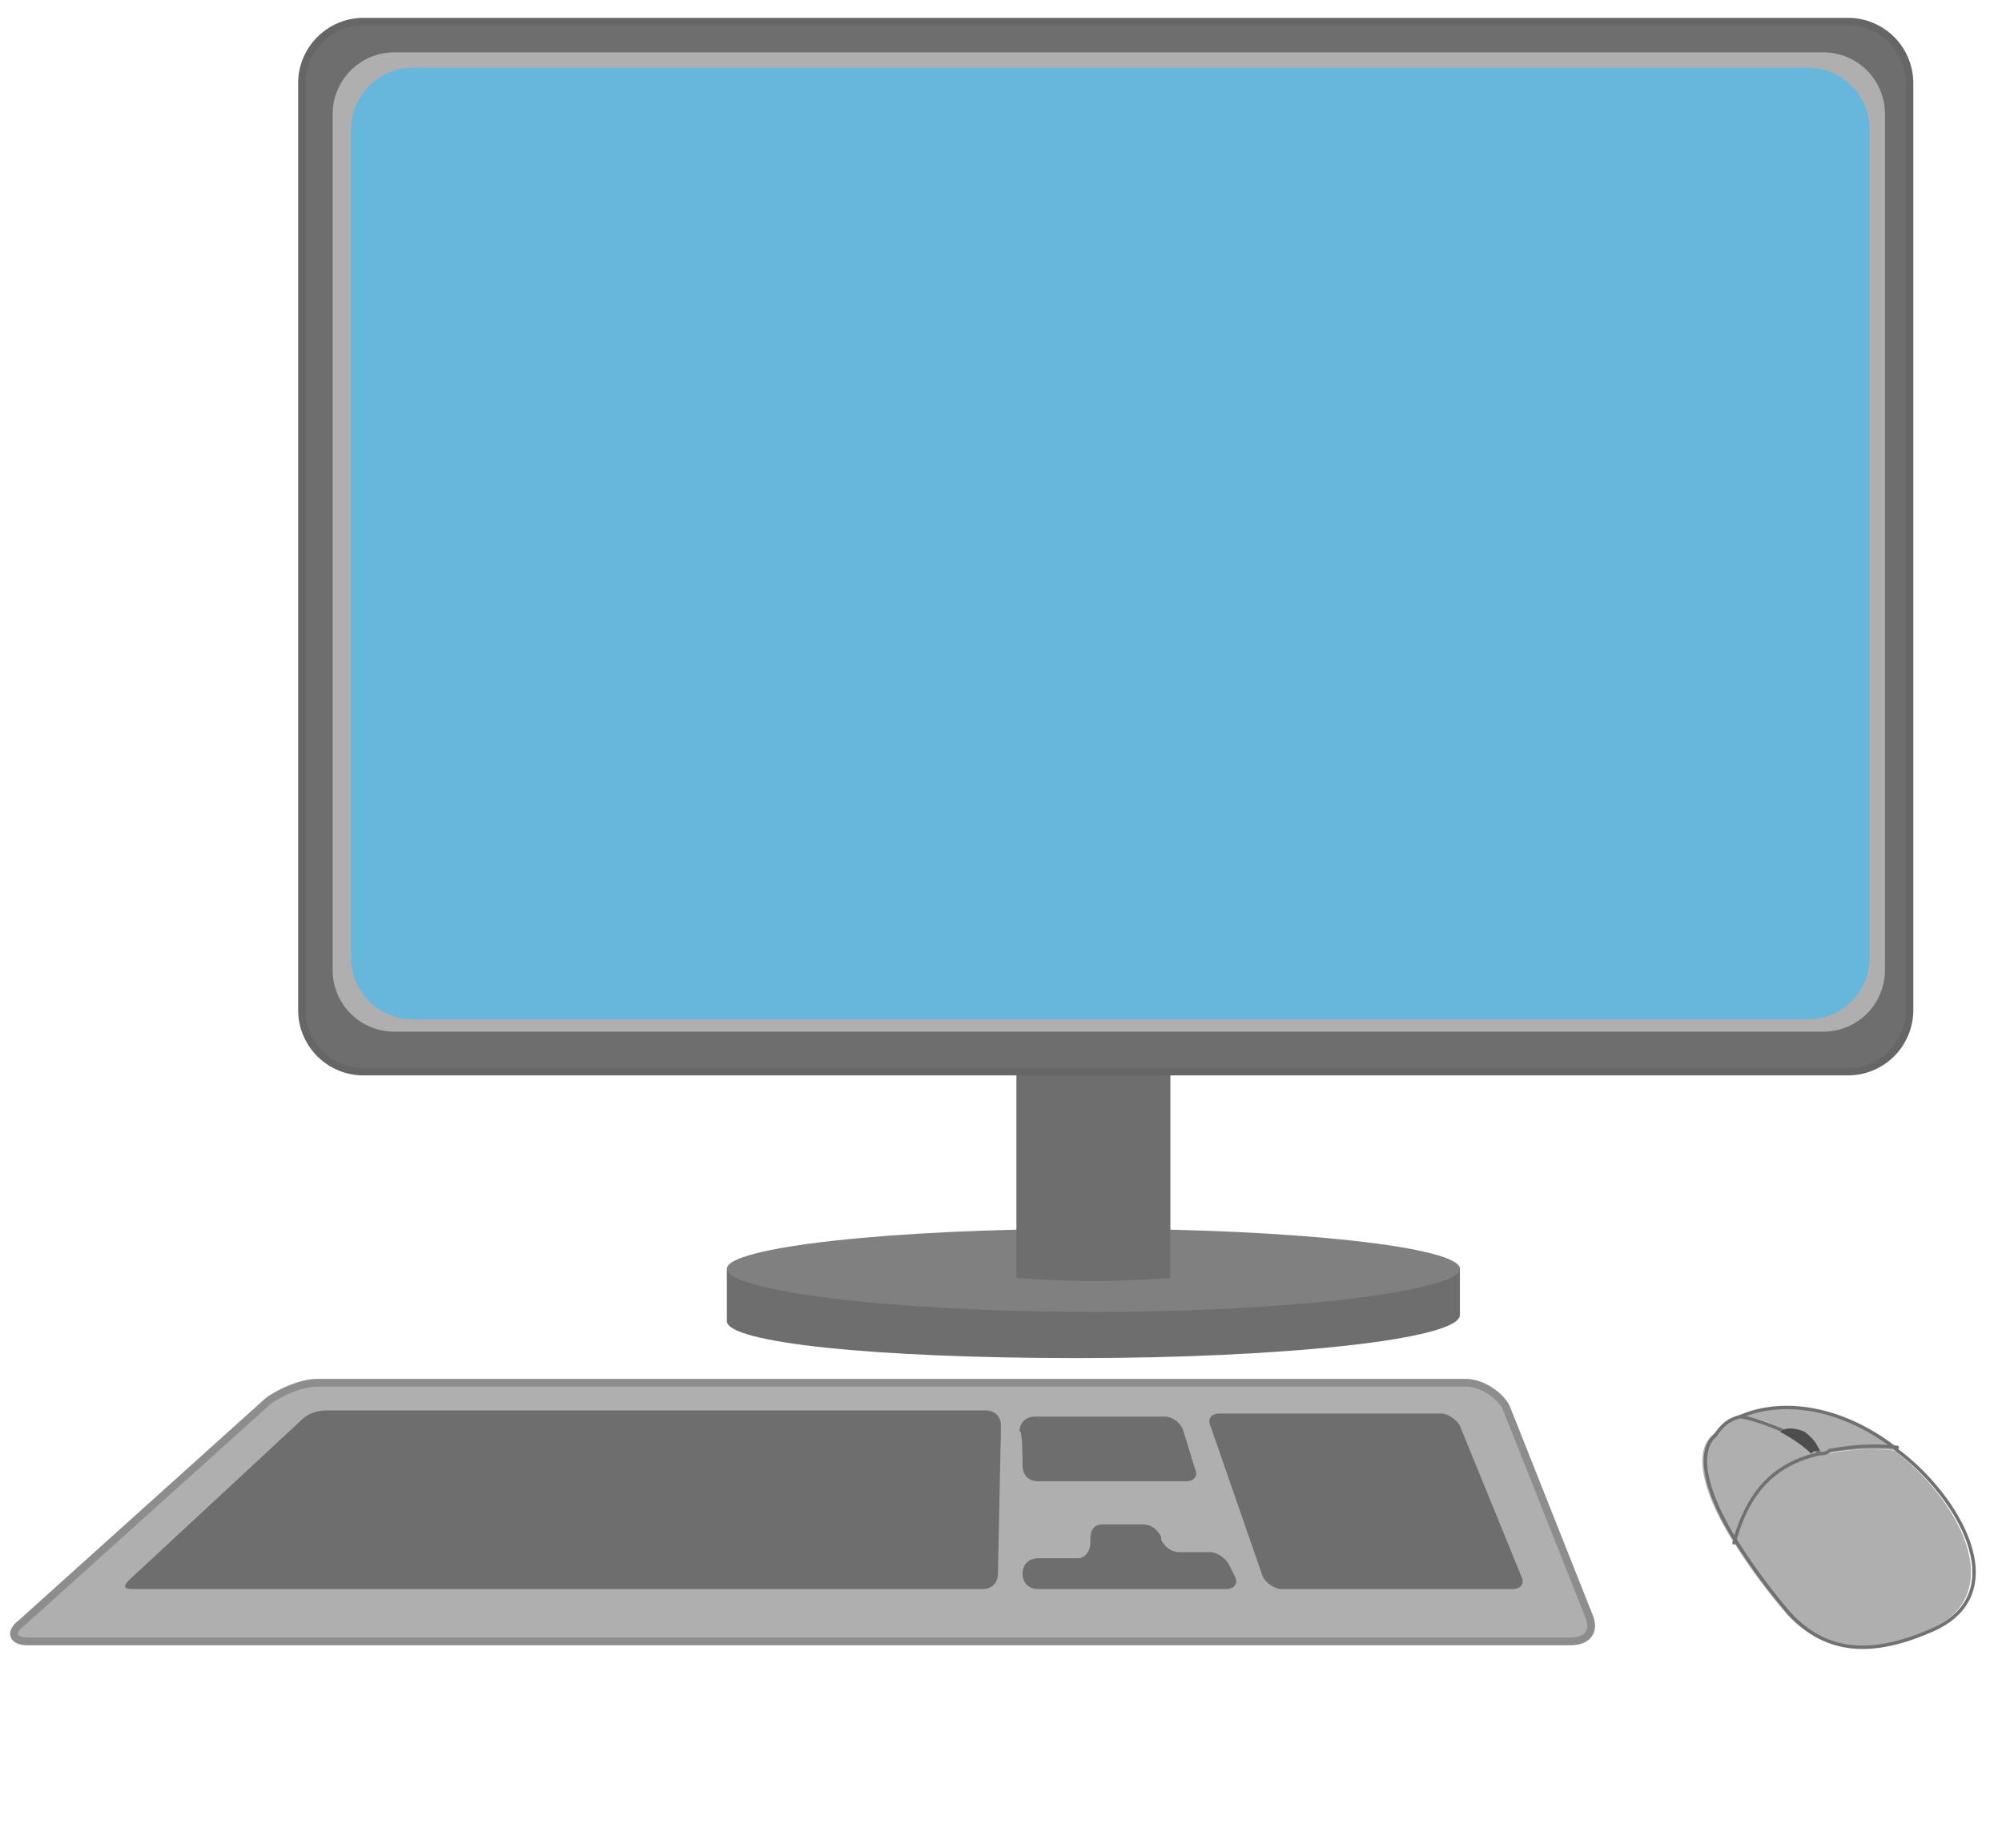 <?xml version="1.0" encoding="utf-8"?>
<!-- ////////////////////////////////////////////////////////////////////////
     // @license
     // This demo file is part of yFiles for HTML 2.4.
     // Copyright (c) 2000-2021 by yWorks GmbH, Vor dem Kreuzberg 28,
     // 72070 Tuebingen, Germany. All rights reserved.
     //
     // yFiles demo files exhibit yFiles for HTML functionalities. Any redistribution
     // of demo files in source code or binary form, with or without
     // modification, is not permitted.
     //
     // Owners of a valid software license for a yFiles for HTML version that this
     // demo is shipped with are allowed to use the demo source code as basis
     // for their own yFiles for HTML powered applications. Use of such programs is
     // governed by the rights and conditions as set out in the yFiles for HTML
     // license agreement.
     //
     // THIS SOFTWARE IS PROVIDED ''AS IS'' AND ANY EXPRESS OR IMPLIED
     // WARRANTIES, INCLUDING, BUT NOT LIMITED TO, THE IMPLIED WARRANTIES OF
     // MERCHANTABILITY AND FITNESS FOR A PARTICULAR PURPOSE ARE DISCLAIMED. IN
     // NO EVENT SHALL yWorks BE LIABLE FOR ANY DIRECT, INDIRECT, INCIDENTAL,
     // SPECIAL, EXEMPLARY, OR CONSEQUENTIAL DAMAGES (INCLUDING, BUT NOT LIMITED
     // TO, PROCUREMENT OF SUBSTITUTE GOODS OR SERVICES; LOSS OF USE, DATA, OR
     // PROFITS; OR BUSINESS INTERRUPTION) HOWEVER CAUSED AND ON ANY THEORY OF
     // LIABILITY, WHETHER IN CONTRACT, STRICT LIABILITY, OR TORT (INCLUDING
     // NEGLIGENCE OR OTHERWISE) ARISING IN ANY WAY OUT OF THE USE OF THIS
     // SOFTWARE, EVEN IF ADVISED OF THE POSSIBILITY OF SUCH DAMAGE.
     // 
     ////////////////////////////////////////////////////////////////////////-->

<svg id="workstation" xmlns="http://www.w3.org/2000/svg" viewBox="3 7 65 60">
  <path fill="#afafaf" d="M54.6 59.5c.2.5-.1.8-.6.8H3.9c-.5 0-.6-.3-.2-.6l8-7.2c.4-.3 1.1-.6 1.6-.6h37.3c.5 0 1.1.4 1.3.8l2.7 6.8z"/>
  <path d="M54.6 59.5c.2.5-.1.8-.6.8H3.9c-.5 0-.6-.3-.2-.6l8-7.2c.4-.3 1.1-.6 1.6-.6h37.3c.5 0 1.1.4 1.3.8l2.7 6.8z" fill="none" stroke="#8d8d8d" stroke-width=".25" stroke-linecap="round" stroke-linejoin="round" stroke-miterlimit="10"/>
  <path fill="#6e6e6e" d="M35.4 58.1c0 .3-.2.5-.5.5H7.3c-.3 0-.3-.1-.1-.3l5.6-5.2c.2-.2.5-.3.8-.3H35c.3 0 .5.2.5.5l-.1 4.8zm8.6.1c.1.2.4.4.6.4h7.5c.3 0 .4-.2.3-.4l-2-4.9c-.1-.2-.4-.4-.6-.4h-7.2c-.3 0-.4.2-.3.4l1.7 4.9zm-7.8-.1c0 .3.2.5.5.5h6.1c.3 0 .4-.2.3-.4l-.2-.4c-.1-.2-.4-.4-.6-.4h-1c-.3 0-.5-.2-.6-.4v-.1c-.1-.2-.3-.4-.6-.4h-1.3c-.3 0-.4.2-.4.5v.1c0 .3-.2.5-.4.5h-1.3c-.3 0-.5.2-.5.5zm0-3.5c0 .3.2.5.5.5h4.8c.3 0 .4-.2.3-.4l-.4-1.3c-.1-.2-.3-.4-.6-.4h-4.2c-.3 0-.5.2-.5.5.1-.2.1 1.1.1 1.1zm14.2-6.5c0 1-6.8 1.4-12.4 1.4-3.9 0-10.9-.3-11.4-1.3v1.7c0 .7 4.8 1.2 11.4 1.2s12.4-.6 12.4-1.4v-1.6z"/>
  <path d="M38.5 46.9c6.6 0 11.9.6 11.9 1.3s-5.3 1.4-11.9 1.4c-6.7 0-11.9-.7-11.9-1.4s5.3-1.3 11.9-1.3z" fill="gray"/>
  <path fill="#6e6e6e" d="M41 48.5s-1.5.1-2.5.1-2.5-.1-2.5-.1v-9.8h5v9.8z"/>
  <path fill="#6e6e6e" d="M12.8 9.7c0-1.1.9-2 2-2H63a2 2 0 0 1 2 2v30.1a2 2 0 0 1-2 2H14.8a2 2 0 0 1-2-2V9.7z"/>
  <path d="M12.8 9.7c0-1.1.9-2 2-2H63a2 2 0 0 1 2 2v30.1a2 2 0 0 1-2 2H14.8a2 2 0 0 1-2-2V9.7z" fill="none" stroke="#666" stroke-width=".24" stroke-linecap="round" stroke-linejoin="round" stroke-miterlimit="10"/>
  <path fill="#afafaf" d="M13.8 10.7c0-1.1.9-2 2-2h46.4a2 2 0 0 1 2 2v27.8a2 2 0 0 1-2 2H15.8a2 2 0 0 1-2-2V10.7z"/>
  <path d="M14.4 11.2c0-1.1.9-2 2-2h45.3a2 2 0 0 1 2 2v26.9a2 2 0 0 1-2 2H16.4a2 2 0 0 1-2-2V11.2z" fill="#67B7DC"/>
  <path d="M62.1 54.2c-.2-.1-.4-.3-.7-.5.2.1.5.3.7.5z" fill="#c9c9c9"/>
  <path fill="#afafaf" d="M62.1 54.2h.2c.6-.1 1.3-.2 2.2-.1 2 1.5 3.8 4.6 1.2 5.8-2 .9-3.5.8-4.7-.5-.6-.7-1.2-1.5-1.7-2.3.2-1.2.9-2.5 2.8-2.9z"/>
  <path fill="#afafaf" d="M59.3 57.1c-.9-1.4-1.4-2.9-.7-3.5.2-.2.5-.4.9-.6.6.1 1.3.3 1.9.7.3.2.5.4.7.5-1.9.4-2.6 1.7-2.8 2.9z"/>
  <path fill="#afafaf" d="M59.5 53c1.4-.6 3.3-.3 5 1l.1.1c-.9-.1-1.8 0-2.4.1-.1-.1-.8-.4-.7-.4-.7-.5-1.4-.8-2-.8z"/>
  <path fill="none" stroke="#717171" stroke-width=".11" stroke-linecap="round" d="M59.5 53c1.4-.6 3.3-.3 5 1l.1.1c2 1.5 3.8 4.6 1.2 5.8-2 .9-3.5.8-4.7-.5-.6-.7-1.2-1.5-1.7-2.3-.9-1.4-1.4-2.9-.7-3.5.2-.3.4-.5.8-.6z"/>
  <path fill="none" stroke="#717171" stroke-width=".11" stroke-linecap="round" d="M62.1 54.2c.1 0 .2 0 .3-.1.6-.1 1.3-.2 2.2-.1m-5.3 3.1c.3-1.1.9-2.5 2.8-2.9m-.7-.5c-.6-.3-1.3-.6-1.9-.7m2.6 1.2c-.2-.2-.4-.3-.7-.5"/>
  <path d="M61.6 53.5c.4.3.4.5.5.6-.1 0-.2 0-.3.1-.4-.4-1-.7-1-.7.2-.2.6-.1.8 0z" fill="#4d4d4d"/>
</svg>
